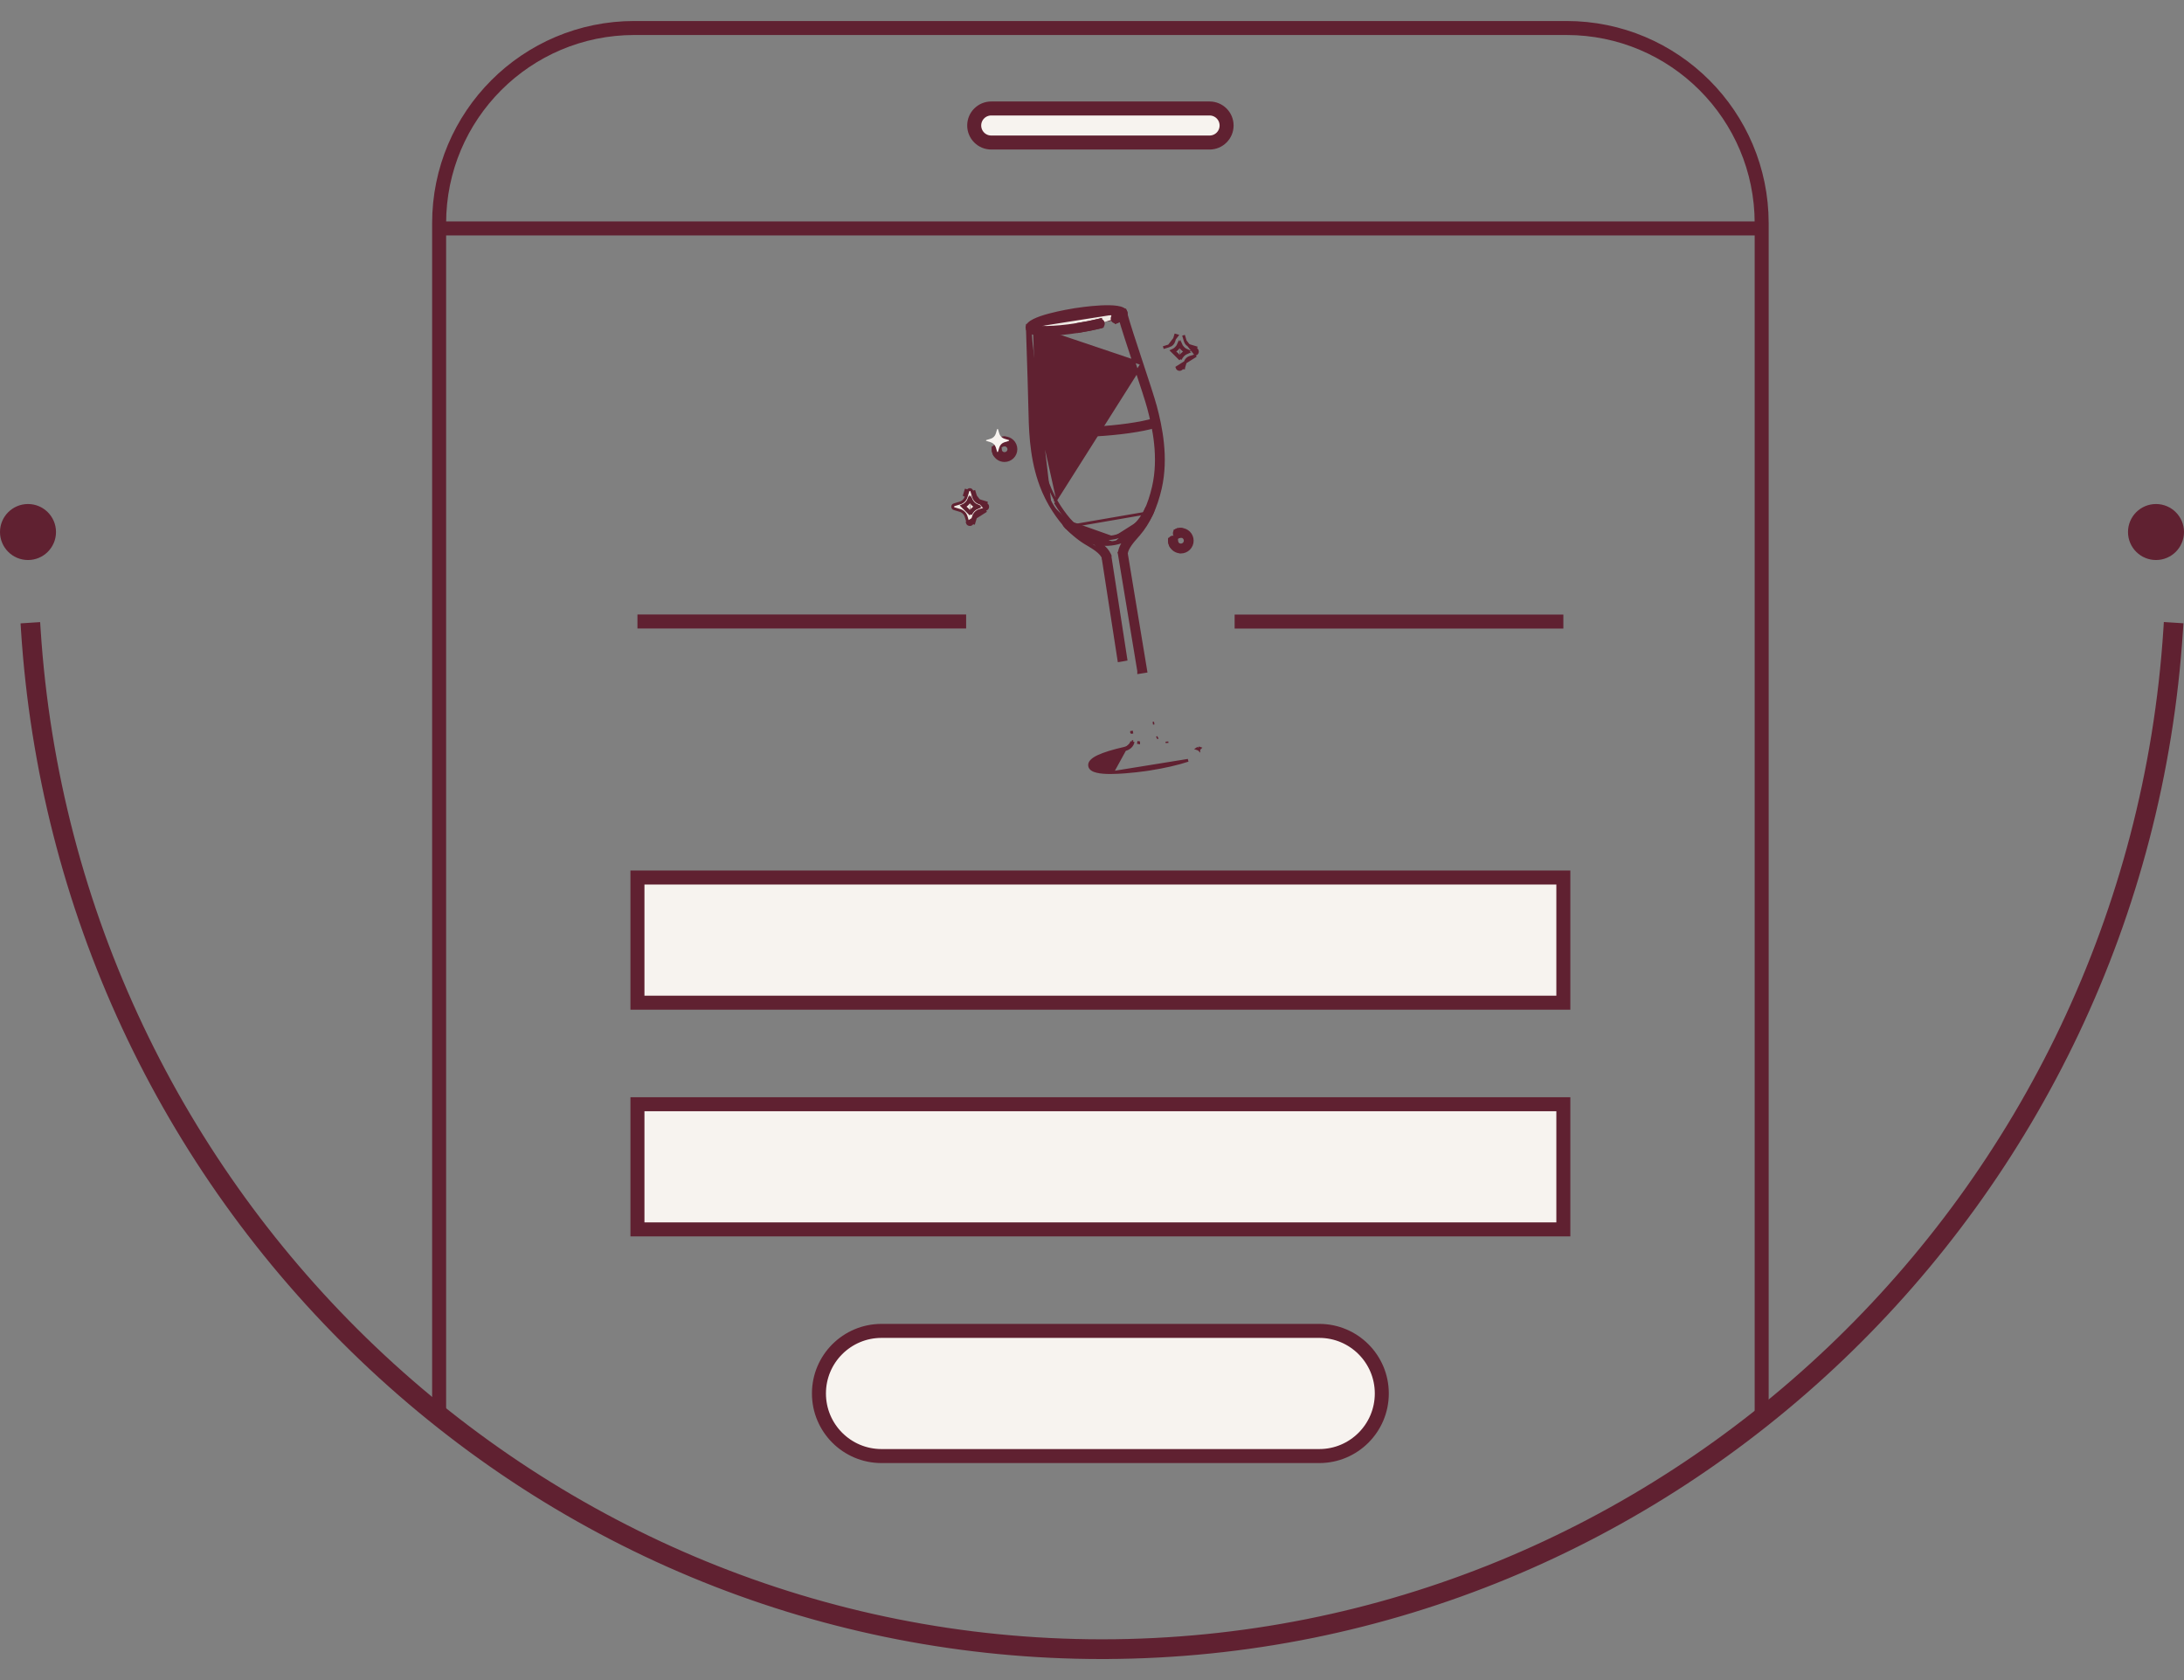 <svg width="78" height="60" viewBox="0 0 78 60" fill="none" xmlns="http://www.w3.org/2000/svg">
<rect x="0" y="0" width="78" height="60" fill="#808080" stroke="none"/>
<path d="M39.357 59.124H39.482V59.123C59.686 59.057 76.52 42.993 77.839 22.501L77.847 22.376L77.722 22.368L77.522 22.355L77.397 22.347L77.389 22.472C76.083 42.771 59.376 58.669 39.357 58.669C19.338 58.669 2.631 42.772 1.325 22.475L1.317 22.35L1.192 22.358L0.992 22.371L0.867 22.379L0.875 22.504C1.513 32.424 5.8 41.651 12.944 48.482C20.12 55.345 29.502 59.124 39.357 59.124Z" fill="#602131" stroke="#602131" stroke-width="0.25"/>
<circle cx="1" cy="19" r="1" fill="#602131"/>
<circle cx="77" cy="19" r="1" fill="#602131"/>
<path d="M39.724 27.592H39.674C39.486 27.592 39.309 27.581 39.176 27.548C39.109 27.532 39.05 27.51 39.005 27.48C38.959 27.449 38.924 27.406 38.915 27.35L38.915 27.35C38.904 27.282 38.935 27.219 38.988 27.166C39.041 27.112 39.121 27.061 39.224 27.013C39.432 26.915 39.746 26.818 40.163 26.723M39.724 27.592L40.174 26.772M39.724 27.592V27.59M39.724 27.592V27.59M40.163 26.723C40.163 26.723 40.163 26.723 40.163 26.723L40.174 26.772M40.163 26.723C40.163 26.723 40.162 26.724 40.162 26.724L40.174 26.772M40.163 26.723C40.308 26.687 40.399 26.596 40.419 26.48M40.174 26.772C40.334 26.732 40.444 26.628 40.468 26.489M40.419 26.48C40.419 26.48 40.419 26.48 40.419 26.481L40.468 26.489M40.419 26.48C40.419 26.48 40.419 26.48 40.419 26.48L40.468 26.489M40.419 26.48L40.468 26.489M40.84 23.761L40.848 23.81L40.848 23.81L40.84 23.761ZM40.84 23.761L40.791 23.768L40.791 23.768L40.84 23.761ZM40.002 23.524L40.051 23.515L40.051 23.515L40.002 23.524ZM40.002 23.524L40.011 23.573L40.011 23.573L40.002 23.524ZM39.724 27.59C40.3 27.584 40.999 27.477 41.052 27.468C41.575 27.386 42.065 27.274 42.43 27.153C42.43 27.153 42.43 27.153 42.43 27.153L39.724 27.59ZM39.624 27.542V27.542H39.674C39.657 27.542 39.64 27.542 39.624 27.542ZM40.415 26.152L40.416 26.153L40.465 26.144L40.415 26.151C40.415 26.151 40.415 26.151 40.415 26.152ZM40.665 26.521C40.665 26.521 40.665 26.521 40.665 26.521L40.616 26.513L40.665 26.522C40.665 26.522 40.665 26.521 40.665 26.521ZM39.204 27.309C39.195 27.306 39.187 27.304 39.179 27.302C39.168 27.299 39.159 27.296 39.154 27.293C39.151 27.291 39.15 27.29 39.15 27.29C39.15 27.29 39.151 27.291 39.152 27.293L39.114 27.325L39.161 27.34C39.16 27.343 39.159 27.345 39.159 27.345C39.159 27.345 39.161 27.343 39.165 27.339C39.172 27.332 39.182 27.323 39.199 27.312C39.201 27.311 39.202 27.31 39.204 27.309ZM41.31 26.355L41.354 26.332C41.354 26.332 41.354 26.332 41.354 26.332L41.31 26.355ZM41.172 25.83L41.222 25.822L41.222 25.822L41.172 25.83ZM42.757 26.741C42.76 26.742 42.763 26.743 42.767 26.743C42.786 26.748 42.8 26.753 42.809 26.756C42.813 26.758 42.815 26.759 42.816 26.76C42.816 26.76 42.816 26.76 42.816 26.76C42.816 26.759 42.815 26.758 42.813 26.757L42.849 26.722L42.801 26.706C42.802 26.705 42.802 26.704 42.802 26.704C42.802 26.704 42.801 26.706 42.798 26.708C42.794 26.713 42.788 26.719 42.778 26.726C42.772 26.731 42.765 26.736 42.757 26.741ZM41.676 26.484C41.676 26.484 41.676 26.484 41.676 26.484C41.676 26.484 41.676 26.484 41.676 26.484L41.68 26.534L41.676 26.484Z" fill="#602131" stroke="#602131" stroke-width="0.1"/>
<path d="M36.808 11.652L36.802 11.602L36.802 11.602L36.802 11.602L36.802 11.602L36.803 11.602L36.805 11.602L36.812 11.601L36.84 11.597C36.863 11.594 36.896 11.59 36.932 11.585C37.006 11.576 37.096 11.563 37.163 11.552L37.164 11.552L37.164 11.552L40.135 11.084L40.18 11.077L40.191 11.121L40.209 11.187L40.209 11.187C40.298 11.527 40.533 12.238 40.764 12.938L40.782 12.992L36.808 11.652ZM36.808 11.652L36.802 11.602L36.802 11.602L36.736 11.611L36.692 11.617V11.66V11.73C36.692 11.735 36.696 11.867 36.703 12.073C36.726 12.769 36.776 14.314 36.784 14.77L36.834 14.769C36.848 15.611 36.914 16.593 37.3 17.503L37.335 17.583C37.361 17.642 37.389 17.701 37.418 17.76C37.46 17.843 37.505 17.927 37.552 18.009M36.808 11.652L36.784 14.77C36.798 15.613 36.864 16.603 37.254 17.522L37.254 17.523L37.289 17.602L37.289 17.603C37.316 17.663 37.344 17.723 37.374 17.782C37.416 17.867 37.462 17.951 37.509 18.033L37.552 18.009M37.552 18.009L37.509 18.034L37.523 18.058L37.523 18.058L37.523 18.058C37.667 18.302 37.825 18.524 37.991 18.718L37.991 18.718C38.23 18.995 38.488 19.222 38.759 19.387L38.759 19.387L38.843 19.437L38.843 19.437L38.848 19.44C38.953 19.503 39.066 19.57 39.166 19.647C39.265 19.723 39.347 19.806 39.392 19.896M37.552 18.009L37.566 18.033C37.709 18.275 37.865 18.494 38.029 18.685C38.265 18.96 38.519 19.182 38.785 19.344L38.869 19.394L38.875 19.398C39.084 19.523 39.343 19.676 39.441 19.881M39.441 19.881L39.391 19.889L39.392 19.896M39.441 19.881L39.395 19.903C39.395 19.901 39.393 19.898 39.392 19.896M39.441 19.881L39.998 23.485L39.997 23.485L40.006 23.534L40.055 23.527L40.055 23.526L40.155 23.508L39.588 19.845L39.583 19.826C39.467 19.572 39.178 19.4 38.947 19.262M39.392 19.896L39.956 23.542L39.964 23.592L40.014 23.584L40.164 23.558L40.212 23.549L40.205 23.501L39.638 19.837L39.638 19.837L39.637 19.832L39.631 19.812L39.632 19.812L39.629 19.805C39.566 19.668 39.458 19.555 39.339 19.461C39.221 19.367 39.088 19.288 38.972 19.219L38.973 19.219L38.947 19.262M38.947 19.262L38.972 19.219L38.889 19.169L38.889 19.169C38.641 19.019 38.403 18.811 38.182 18.552M38.947 19.262L38.863 19.212C38.609 19.059 38.368 18.847 38.144 18.584M38.144 18.584L38.182 18.552M38.144 18.584L38.181 18.552C38.181 18.552 38.182 18.552 38.182 18.552M38.144 18.584C37.991 18.404 37.844 18.2 37.709 17.977L37.721 17.963L37.743 17.936M38.182 18.552C38.027 18.37 37.88 18.164 37.743 17.936M37.743 17.936C37.742 17.933 37.74 17.93 37.738 17.927L37.725 17.906L37.712 17.884L37.671 17.909L40.782 12.992C40.992 13.626 41.189 14.228 41.262 14.501L41.263 14.501C41.458 15.232 41.692 16.34 41.44 17.441L41.44 17.441C41.284 18.119 41.028 18.673 40.673 19.084L40.673 19.085L40.608 19.158L40.608 19.158L40.604 19.163C40.524 19.254 40.437 19.353 40.366 19.457C40.295 19.56 40.242 19.664 40.227 19.764L40.916 23.926L40.924 23.976L40.874 23.984L40.725 24.008L40.667 24.017V23.961L39.974 19.775L39.972 19.767H39.973V19.756V19.75L39.974 19.75C39.991 19.601 40.06 19.461 40.144 19.335C40.225 19.212 40.324 19.099 40.411 19L40.418 18.991L40.419 18.991L40.483 18.918C40.483 18.918 40.483 18.918 40.483 18.918C40.808 18.542 41.048 18.026 41.195 17.384L41.195 17.384C41.434 16.341 41.211 15.278 41.02 14.565C40.953 14.315 40.773 13.769 40.577 13.175C40.566 13.14 40.554 13.105 40.542 13.07L40.542 13.07C40.529 13.031 40.517 12.992 40.504 12.952C40.302 12.339 40.099 11.723 39.996 11.36L37.202 11.8L37.202 11.8C37.127 11.812 37.024 11.826 36.947 11.836C36.963 12.326 37.027 14.243 37.035 14.765M37.743 17.936L37.744 17.936L37.726 17.905C37.681 17.828 37.638 17.749 37.599 17.668L37.599 17.668L37.599 17.668C37.57 17.611 37.544 17.555 37.518 17.498M37.518 17.498L37.485 17.422L37.439 17.442M37.518 17.498C37.518 17.498 37.518 17.498 37.518 17.498L37.472 17.518M37.518 17.498L37.518 17.498L37.472 17.518M37.439 17.442L37.485 17.422L37.485 17.422C37.114 16.547 37.049 15.591 37.035 14.765M37.439 17.442L37.472 17.518M37.439 17.442L37.472 17.518M37.035 14.765C37.035 14.765 37.035 14.765 37.035 14.765L36.986 14.766L37.035 14.765Z" fill="#602131" stroke="#602131" stroke-width="0.1"/>
<mask id="path-6-outside-1_698_2277" maskUnits="userSpaceOnUse" x="35.806" y="10.074" width="5" height="2" fill="black">
<rect fill="white" x="35.806" y="10.074" width="5" height="2"/>
<path d="M39.281 11.553C39.049 11.61 38.78 11.666 38.491 11.711C37.584 11.853 36.829 11.85 36.806 11.704C36.784 11.558 37.5 11.323 38.408 11.179C39.315 11.036 40.07 11.04 40.093 11.186C40.101 11.24 40.009 11.306 39.844 11.375"/>
</mask>
<path d="M39.281 11.553C39.049 11.61 38.78 11.666 38.491 11.711C37.584 11.853 36.829 11.85 36.806 11.704C36.784 11.558 37.5 11.323 38.408 11.179C39.315 11.036 40.07 11.04 40.093 11.186C40.101 11.24 40.009 11.306 39.844 11.375" fill="#EFEAE4"/>
<path d="M38.491 11.711L38.476 11.612L38.476 11.612L38.491 11.711ZM38.408 11.179L38.392 11.08L38.392 11.08L38.408 11.179ZM40.093 11.186L39.994 11.201L39.994 11.202L40.093 11.186ZM39.257 11.456C39.028 11.512 38.761 11.567 38.476 11.612L38.507 11.81C38.798 11.764 39.071 11.708 39.305 11.65L39.257 11.456ZM38.476 11.612C38.026 11.683 37.615 11.717 37.317 11.716C37.167 11.715 37.05 11.705 36.972 11.689C36.932 11.68 36.909 11.671 36.897 11.665C36.883 11.657 36.901 11.662 36.905 11.688L36.708 11.719C36.717 11.782 36.764 11.819 36.799 11.839C36.836 11.86 36.883 11.874 36.931 11.884C37.029 11.905 37.161 11.915 37.316 11.915C37.628 11.917 38.049 11.881 38.507 11.81L38.476 11.612ZM36.905 11.688C36.909 11.715 36.894 11.725 36.905 11.713C36.914 11.703 36.934 11.687 36.969 11.667C37.039 11.627 37.147 11.582 37.289 11.536C37.573 11.443 37.973 11.349 38.423 11.277L38.392 11.08C37.935 11.153 37.523 11.248 37.227 11.346C37.08 11.394 36.956 11.444 36.87 11.494C36.827 11.518 36.787 11.546 36.758 11.577C36.731 11.607 36.698 11.656 36.708 11.719L36.905 11.688ZM38.423 11.277C38.873 11.207 39.283 11.173 39.582 11.174C39.732 11.175 39.849 11.184 39.927 11.201C39.967 11.209 39.99 11.218 40.002 11.225C40.016 11.232 39.998 11.227 39.994 11.201L40.191 11.17C40.182 11.107 40.135 11.07 40.1 11.05C40.063 11.03 40.017 11.015 39.968 11.005C39.87 10.984 39.738 10.975 39.583 10.974C39.271 10.973 38.85 11.008 38.392 11.08L38.423 11.277ZM39.994 11.202C39.991 11.182 39.999 11.171 39.998 11.172C39.996 11.174 39.99 11.182 39.974 11.195C39.941 11.219 39.885 11.249 39.805 11.283L39.883 11.467C39.968 11.431 40.041 11.394 40.093 11.355C40.12 11.335 40.145 11.312 40.164 11.284C40.183 11.256 40.199 11.216 40.191 11.17L39.994 11.202Z" fill="#602131" mask="url(#path-6-outside-1_698_2277)"/>
<path d="M36.732 11.716L36.682 11.723C36.686 11.751 36.696 11.78 36.72 11.809C36.744 11.837 36.778 11.86 36.824 11.88C36.916 11.917 37.067 11.941 37.316 11.942H37.316H37.321L37.325 11.943H37.337C37.66 11.943 38.077 11.905 38.513 11.837L38.513 11.837L38.513 11.837C38.792 11.791 39.069 11.737 39.312 11.676L39.36 11.664L39.348 11.615L39.312 11.469L39.3 11.421L39.251 11.433C39.016 11.492 38.746 11.545 38.473 11.588L38.481 11.638L38.473 11.588C38.036 11.657 37.67 11.687 37.4 11.691C37.264 11.693 37.154 11.689 37.071 11.681C37.048 11.678 37.028 11.676 37.01 11.673C37.026 11.665 37.044 11.656 37.065 11.647C37.142 11.613 37.246 11.575 37.375 11.536C37.633 11.457 37.991 11.373 38.428 11.305L38.428 11.305C38.862 11.236 39.227 11.206 39.497 11.201C39.632 11.199 39.743 11.203 39.827 11.211C39.849 11.213 39.87 11.216 39.888 11.218C39.863 11.231 39.833 11.245 39.795 11.261L39.749 11.281L39.768 11.326L39.826 11.466L39.845 11.512L39.891 11.493C40.002 11.446 40.087 11.399 40.141 11.349C40.198 11.297 40.228 11.237 40.217 11.167M36.732 11.716L36.682 11.724C36.672 11.661 36.702 11.606 36.745 11.561C36.788 11.517 36.85 11.477 36.922 11.441C37.067 11.368 37.264 11.303 37.465 11.249C37.868 11.141 38.3 11.07 38.388 11.056C38.476 11.042 38.908 10.977 39.325 10.956C39.533 10.946 39.741 10.947 39.901 10.972C39.981 10.984 40.052 11.003 40.107 11.032C40.162 11.061 40.207 11.104 40.217 11.167M36.732 11.716C36.744 11.796 36.822 11.89 37.316 11.892L36.732 11.716ZM40.217 11.167C40.217 11.167 40.217 11.167 40.217 11.167L40.167 11.175L40.217 11.167C40.217 11.167 40.217 11.167 40.217 11.167Z" fill="#602131" stroke="#602131" stroke-width="0.1"/>
<path d="M38.067 18.818L38.065 18.821L38.029 18.781C37.975 18.719 37.996 18.643 38.037 18.601C38.058 18.581 38.087 18.565 38.12 18.563C38.154 18.561 38.188 18.576 38.214 18.605M38.067 18.818L38.047 18.697C38.045 18.635 38.124 18.579 38.176 18.638C38.583 19.092 39.185 19.335 39.794 19.21M38.067 18.818L38.102 18.783L38.103 18.783C38.538 19.245 39.163 19.482 39.795 19.367M38.067 18.818L41.166 18.284M38.067 18.818C38.513 19.291 39.154 19.534 39.804 19.416M38.067 18.818L39.804 19.416M38.214 18.605C38.214 18.605 38.214 18.605 38.214 18.605L38.176 18.638L38.214 18.605C38.214 18.605 38.214 18.605 38.214 18.605ZM38.214 18.605C38.611 19.047 39.195 19.282 39.783 19.161M39.783 19.161C39.783 19.161 39.783 19.161 39.783 19.161L39.794 19.21M39.783 19.161C40.324 19.049 40.714 18.661 40.941 18.163L40.941 18.163C40.957 18.128 40.986 18.104 41.02 18.097C41.053 18.09 41.085 18.098 41.11 18.113C41.159 18.142 41.2 18.21 41.166 18.284M39.783 19.161C39.783 19.161 39.783 19.161 39.783 19.161L39.794 19.21M39.794 19.21C40.353 19.094 40.755 18.692 40.986 18.184C41.028 18.094 41.162 18.174 41.12 18.262M41.166 18.284C40.907 18.847 40.436 19.301 39.804 19.416M41.166 18.284C41.166 18.284 41.166 18.284 41.166 18.284L41.12 18.262M41.166 18.284C41.166 18.284 41.166 18.283 41.166 18.283L41.12 18.262M41.166 18.284L39.804 19.416M41.12 18.262C40.866 18.815 40.407 19.255 39.795 19.367M39.795 19.367L39.804 19.416C39.804 19.416 39.804 19.416 39.804 19.416M39.795 19.367L39.804 19.416" fill="#602131" stroke="#602131" stroke-width="0.1"/>
<path d="M36.9 15.403L36.891 15.453L39.091 15.487L39.094 15.537C39.094 15.537 39.094 15.537 39.094 15.537C39.963 15.49 40.78 15.375 41.277 15.228L41.325 15.213L41.311 15.165L41.267 15.021L41.253 14.973L41.205 14.987C40.729 15.128 39.935 15.239 39.08 15.286C38.247 15.331 37.484 15.305 36.986 15.214L36.937 15.205L36.928 15.254L36.9 15.403Z" fill="#602131" stroke="#602131" stroke-width="0.1"/>
<path d="M39.865 11.448L39.886 11.494C39.844 11.512 39.803 11.496 39.783 11.486C39.751 11.47 39.732 11.44 39.723 11.411C39.712 11.378 39.718 11.338 39.736 11.31C39.751 11.285 39.773 11.271 39.79 11.262L39.79 11.261C39.791 11.261 39.792 11.261 39.793 11.26C39.794 11.259 39.795 11.258 39.797 11.258C39.798 11.257 39.798 11.257 39.799 11.257L39.81 11.25H39.815C39.869 11.227 39.919 11.201 39.963 11.169C39.963 11.169 39.963 11.169 39.963 11.169C39.966 11.167 39.968 11.164 39.971 11.162C39.973 11.149 39.977 11.136 39.984 11.123C40 11.091 40.03 11.072 40.059 11.063C40.091 11.052 40.13 11.057 40.158 11.075C40.172 11.082 40.184 11.094 40.193 11.105C40.202 11.116 40.214 11.133 40.217 11.154C40.223 11.183 40.223 11.206 40.216 11.235L40.216 11.236L40.216 11.236C40.211 11.257 40.201 11.275 40.194 11.289L40.193 11.29L40.193 11.29C40.169 11.329 40.138 11.355 40.109 11.377L40.079 11.337M39.865 11.448C39.869 11.446 39.874 11.444 39.878 11.442C39.947 11.413 40.018 11.383 40.079 11.337M39.865 11.448L39.885 11.494C39.889 11.492 39.894 11.49 39.899 11.488C39.967 11.459 40.044 11.426 40.109 11.377L40.079 11.337M39.865 11.448C39.846 11.457 39.823 11.45 39.806 11.441C39.788 11.433 39.776 11.415 39.771 11.396C39.764 11.377 39.767 11.353 39.778 11.337C39.785 11.325 39.795 11.317 39.806 11.31L40.079 11.337M40.079 11.337C40.107 11.316 40.131 11.295 40.15 11.264L40.079 11.337Z" fill="#602131" stroke="#602131" stroke-width="0.1"/>
<path d="M39.31 11.432V11.416L39.248 11.431C38.989 11.495 38.727 11.547 38.463 11.588L38.463 11.588L38.462 11.588C38.422 11.595 38.395 11.622 38.38 11.651C38.365 11.679 38.359 11.714 38.368 11.747L38.368 11.747L38.368 11.747C38.389 11.822 38.462 11.846 38.52 11.837L38.512 11.787M39.31 11.432L39.301 11.481C39.366 11.5 39.382 11.608 39.301 11.629C39.041 11.693 38.776 11.746 38.512 11.787M39.31 11.432C39.324 11.435 39.337 11.441 39.349 11.449C39.376 11.468 39.393 11.495 39.401 11.524C39.409 11.552 39.408 11.585 39.394 11.614C39.379 11.645 39.352 11.668 39.314 11.678L39.313 11.678L39.313 11.678C39.051 11.742 38.785 11.795 38.52 11.837L38.512 11.787M39.31 11.432L38.47 11.638C38.429 11.645 38.406 11.695 38.416 11.733C38.429 11.777 38.47 11.794 38.512 11.787" fill="#602131" stroke="#602131" stroke-width="0.1"/>
<path d="M35.507 16.218L35.507 16.218L35.508 16.219C35.575 16.358 35.719 16.448 35.874 16.448H35.876C36.1 16.448 36.283 16.266 36.283 16.042C36.283 15.818 36.1 15.636 35.876 15.636C35.823 15.636 35.771 15.646 35.722 15.665L35.675 15.684L35.694 15.731L35.752 15.87L35.77 15.916L35.816 15.897C35.914 15.858 36.031 15.937 36.031 16.042C36.031 16.128 35.962 16.197 35.876 16.197C35.816 16.197 35.761 16.163 35.735 16.109L35.735 16.109L35.735 16.108C35.724 16.087 35.719 16.066 35.719 16.042V15.992H35.669H35.518H35.468V16.042C35.468 16.104 35.482 16.163 35.507 16.218Z" fill="#602131" stroke="#602131" stroke-width="0.1"/>
<path d="M35.547 16.265C35.559 16.274 35.574 16.282 35.589 16.285C35.618 16.293 35.658 16.292 35.688 16.271C35.708 16.259 35.737 16.233 35.745 16.194L35.745 16.194V16.185C35.745 16.185 35.745 16.184 35.745 16.183L35.747 16.176L35.749 16.176V16.164C35.749 16.14 35.743 16.12 35.732 16.101L35.726 16.091C35.725 16.086 35.724 16.081 35.723 16.076C35.722 16.07 35.722 16.064 35.722 16.059C35.722 16.059 35.722 16.059 35.722 16.058C35.721 16.052 35.721 16.047 35.721 16.042C35.721 16.009 35.707 15.976 35.684 15.953C35.661 15.93 35.627 15.916 35.594 15.916C35.565 15.916 35.529 15.926 35.503 15.955C35.484 15.977 35.468 16.006 35.468 16.042C35.468 16.074 35.472 16.106 35.48 16.138L35.48 16.138L35.48 16.138C35.487 16.166 35.497 16.196 35.511 16.224C35.52 16.242 35.534 16.256 35.547 16.265Z" fill="#602131" stroke="#602131" stroke-width="0.1"/>
<path d="M35.788 15.645C35.769 15.649 35.75 15.655 35.731 15.662C35.714 15.666 35.7 15.674 35.689 15.684C35.676 15.693 35.664 15.705 35.656 15.722C35.649 15.735 35.643 15.751 35.642 15.768C35.64 15.783 35.64 15.797 35.642 15.812L35.642 15.812L35.644 15.817C35.652 15.847 35.671 15.877 35.704 15.894L35.704 15.895L35.714 15.897C35.714 15.898 35.715 15.898 35.717 15.899C35.717 15.899 35.717 15.899 35.717 15.899C35.72 15.9 35.726 15.903 35.734 15.905C35.755 15.91 35.778 15.91 35.8 15.905L35.8 15.905L35.805 15.903C35.819 15.898 35.832 15.893 35.844 15.89C35.849 15.89 35.854 15.89 35.857 15.889L35.858 15.889C35.864 15.889 35.869 15.889 35.873 15.889C35.905 15.889 35.939 15.874 35.962 15.851C35.974 15.84 35.982 15.826 35.987 15.814C35.997 15.795 35.999 15.776 35.999 15.762C35.999 15.732 35.989 15.696 35.96 15.671C35.938 15.651 35.909 15.636 35.873 15.636C35.844 15.636 35.814 15.64 35.788 15.645ZM35.788 15.645C35.788 15.645 35.788 15.645 35.788 15.645L35.798 15.694L35.787 15.645C35.788 15.645 35.788 15.645 35.788 15.645Z" fill="#602131" stroke="#602131" stroke-width="0.1"/>
<path d="M41.805 19.483L41.805 19.483L41.806 19.484C41.87 19.616 42.004 19.705 42.151 19.713L42.153 19.716H42.174C42.398 19.716 42.58 19.533 42.58 19.309C42.58 19.085 42.398 18.903 42.174 18.903C42.121 18.903 42.069 18.913 42.02 18.932L41.973 18.951L41.992 18.998L42.05 19.137L42.069 19.184L42.115 19.164C42.133 19.156 42.153 19.152 42.174 19.152C42.259 19.152 42.329 19.222 42.329 19.308C42.329 19.393 42.259 19.463 42.174 19.463C42.113 19.463 42.059 19.428 42.033 19.374L42.033 19.374L42.033 19.374C42.022 19.353 42.017 19.331 42.017 19.308V19.258H41.967H41.816H41.766V19.308C41.766 19.369 41.78 19.428 41.805 19.483Z" fill="#602131" stroke="#602131" stroke-width="0.1"/>
<path d="M41.844 19.529C41.857 19.538 41.872 19.545 41.887 19.549C41.916 19.557 41.956 19.555 41.986 19.535C42.005 19.522 42.035 19.497 42.042 19.457L42.043 19.457V19.449C42.043 19.448 42.043 19.448 42.043 19.447L42.045 19.44L42.047 19.44V19.427C42.047 19.404 42.041 19.384 42.03 19.364L42.024 19.355C42.023 19.35 42.022 19.345 42.02 19.34C42.02 19.334 42.02 19.328 42.02 19.323C42.02 19.323 42.02 19.322 42.02 19.322C42.019 19.316 42.019 19.311 42.019 19.306C42.019 19.273 42.005 19.24 41.981 19.216C41.958 19.193 41.925 19.179 41.892 19.179C41.862 19.179 41.827 19.19 41.801 19.219C41.782 19.241 41.766 19.269 41.766 19.306C41.766 19.338 41.77 19.37 41.778 19.401L41.778 19.401L41.778 19.402C41.785 19.43 41.795 19.46 41.809 19.488C41.818 19.506 41.832 19.519 41.844 19.529Z" fill="#602131" stroke="#602131" stroke-width="0.1"/>
<path d="M42.086 18.909C42.067 18.913 42.048 18.918 42.029 18.925C42.012 18.93 41.998 18.938 41.987 18.948C41.974 18.956 41.962 18.969 41.954 18.986C41.947 18.998 41.941 19.015 41.94 19.032C41.938 19.046 41.938 19.061 41.94 19.076L41.94 19.076L41.941 19.081C41.95 19.11 41.969 19.141 42.002 19.157L42.002 19.159L42.012 19.161C42.012 19.161 42.013 19.162 42.014 19.162C42.014 19.162 42.015 19.162 42.015 19.162C42.018 19.164 42.024 19.166 42.031 19.168C42.053 19.174 42.075 19.174 42.097 19.168L42.097 19.169L42.103 19.166C42.117 19.161 42.13 19.157 42.142 19.154C42.147 19.154 42.151 19.153 42.155 19.153L42.156 19.153C42.162 19.153 42.166 19.152 42.17 19.152C42.203 19.152 42.237 19.138 42.26 19.115C42.271 19.103 42.28 19.09 42.285 19.077C42.295 19.059 42.297 19.04 42.297 19.026C42.297 18.996 42.286 18.96 42.258 18.934C42.236 18.915 42.207 18.899 42.17 18.899C42.142 18.899 42.112 18.903 42.086 18.909ZM42.086 18.909C42.086 18.909 42.086 18.909 42.086 18.909L42.096 18.958L42.085 18.909C42.085 18.909 42.086 18.909 42.086 18.909Z" fill="#602131" stroke="#602131" stroke-width="0.1"/>
<path d="M34.707 17.535L34.707 17.535L34.706 17.534C34.684 17.467 34.59 17.467 34.568 17.534L34.568 17.534L34.568 17.535L34.505 17.744C34.473 17.849 34.39 17.933 34.285 17.964L34.076 18.027L34.076 18.027L34.075 18.027C34.008 18.049 34.008 18.143 34.075 18.166L34.075 18.166L34.076 18.166L34.285 18.229C34.39 18.26 34.473 18.343 34.505 18.449L34.568 18.658L34.568 18.658L34.568 18.659C34.59 18.726 34.684 18.726 34.706 18.659L34.706 18.659L34.707 18.658L34.77 18.449C34.801 18.343 34.884 18.26 34.99 18.229L35.199 18.166L35.199 18.166L35.2 18.166C35.266 18.143 35.266 18.049 35.2 18.027L35.2 18.027L35.199 18.027L34.99 17.964C34.884 17.933 34.801 17.849 34.77 17.744L34.707 17.535Z" fill="#EFEAE4" stroke="#602131" stroke-width="0.1"/>
<path d="M34.841 17.721L34.841 17.721C34.865 17.804 34.929 17.866 35.011 17.891C35.011 17.891 35.011 17.891 35.011 17.891L35.219 17.954C35.219 17.954 35.219 17.954 35.219 17.954L35.219 17.954L35.205 18.002C35.247 18.014 35.275 18.052 35.275 18.096C35.275 18.139 35.247 18.177 35.205 18.189L34.841 17.721ZM34.841 17.721L34.778 17.513L34.841 17.721ZM34.666 18.371C34.712 18.257 34.802 18.168 34.916 18.122C34.895 18.115 34.874 18.106 34.855 18.095M34.666 18.371L34.363 18.069C34.477 18.022 34.567 17.933 34.613 17.819C34.621 17.84 34.63 17.86 34.64 17.88M34.666 18.371C34.659 18.35 34.65 18.329 34.639 18.31M34.666 18.371L34.639 18.31M34.855 18.095C34.874 18.085 34.895 18.076 34.916 18.069C34.803 18.023 34.714 17.933 34.667 17.819C34.659 17.84 34.65 17.86 34.64 17.88M34.855 18.095C34.762 18.048 34.688 17.972 34.64 17.88M34.855 18.095C34.762 18.143 34.687 18.217 34.639 18.31M34.64 17.88C34.592 17.973 34.517 18.047 34.424 18.095C34.517 18.143 34.591 18.218 34.639 18.31M35.013 18.3L35.219 18.237L34.544 18.664C34.556 18.706 34.595 18.734 34.638 18.734C34.682 18.734 34.72 18.706 34.732 18.664L34.78 18.678L34.78 18.678C34.78 18.678 34.78 18.678 34.78 18.678L34.843 18.47C34.843 18.47 34.843 18.47 34.843 18.47C34.867 18.389 34.931 18.325 35.013 18.3ZM34.495 17.513L34.432 17.721L34.542 17.527L34.495 17.513L34.495 17.513Z" fill="#602131" stroke="#602131" stroke-width="0.1"/>
<path d="M41.753 12.351L41.753 12.351C41.835 12.327 41.898 12.263 41.923 12.181C41.923 12.181 41.923 12.181 41.923 12.181L41.985 11.973L41.985 11.973L42.033 11.987L41.753 12.351ZM41.753 12.351L41.753 12.351M41.753 12.351L41.753 12.351M41.753 12.351L41.546 12.414L41.753 12.351ZM42.331 12.181L42.331 12.182C42.356 12.264 42.42 12.327 42.501 12.351C42.501 12.351 42.501 12.351 42.502 12.351L42.71 12.414C42.71 12.414 42.71 12.414 42.71 12.414L42.71 12.414L42.696 12.462C42.737 12.474 42.765 12.512 42.765 12.556C42.765 12.599 42.737 12.637 42.696 12.65L42.331 12.181ZM42.331 12.181L42.269 11.973L42.331 12.181ZM42.157 12.831C42.203 12.717 42.293 12.628 42.407 12.582C42.386 12.575 42.365 12.566 42.345 12.556M42.157 12.831L41.854 12.529C41.968 12.482 42.058 12.393 42.104 12.279C42.112 12.3 42.121 12.321 42.131 12.34M42.157 12.831C42.149 12.81 42.14 12.79 42.13 12.77M42.157 12.831L42.13 12.77M42.345 12.556C42.365 12.546 42.386 12.537 42.407 12.529C42.293 12.483 42.204 12.393 42.157 12.279C42.15 12.3 42.141 12.321 42.131 12.34M42.345 12.556C42.253 12.508 42.179 12.432 42.131 12.34M42.345 12.556C42.253 12.603 42.178 12.678 42.13 12.77M42.131 12.34C42.083 12.433 42.008 12.508 41.915 12.556C42.007 12.603 42.082 12.678 42.13 12.77M42.503 12.76L42.71 12.698L42.035 13.124C42.047 13.166 42.085 13.194 42.129 13.194C42.172 13.194 42.211 13.166 42.223 13.124L42.27 13.139L42.271 13.139C42.271 13.139 42.271 13.138 42.271 13.138L42.333 12.93C42.333 12.93 42.333 12.93 42.333 12.93C42.358 12.849 42.422 12.785 42.503 12.76Z" fill="#602131" stroke="#602131" stroke-width="0.1"/>
<path d="M15.683 50.5V7.973C15.683 4.122 18.804 1 22.656 1H55.944C59.794 1 62.917 4.122 62.917 7.973V50.5" stroke="#602131" stroke-width="0.5" stroke-miterlimit="10"/>
<path d="M15.683 8.158H62.916" stroke="#602131" stroke-width="0.5" stroke-miterlimit="10"/>
<path d="M43.199 3.874H35.401C35.065 3.874 34.793 4.146 34.793 4.482C34.793 4.818 35.065 5.09 35.401 5.09H43.199C43.535 5.09 43.807 4.818 43.807 4.482C43.807 4.146 43.535 3.874 43.199 3.874Z" fill="#F7F3EF" stroke="#602131" stroke-width="0.5" stroke-miterlimit="10"/>
<path d="M55.834 31.339H22.766V35.809H55.834V31.339Z" fill="#F7F3EF" stroke="#602131" stroke-width="0.5" stroke-miterlimit="10"/>
<path d="M55.834 39.435H22.766V43.905H55.834V39.435Z" fill="#F7F3EF" stroke="#602131" stroke-width="0.5" stroke-miterlimit="10"/>
<path d="M47.116 47.53H31.483C30.249 47.53 29.248 48.53 29.248 49.764V49.766C29.248 51 30.249 52 31.483 52H47.116C48.35 52 49.35 51 49.35 49.766V49.764C49.35 48.53 48.35 47.53 47.116 47.53Z" fill="#F7F3EF" stroke="#602131" stroke-width="0.5" stroke-miterlimit="10"/>
<path d="M35.643 15.33L35.689 15.483C35.716 15.573 35.786 15.643 35.875 15.669L36.028 15.715C36.043 15.72 36.043 15.742 36.028 15.747L35.875 15.793C35.786 15.82 35.716 15.89 35.689 15.979L35.643 16.132C35.638 16.148 35.616 16.148 35.611 16.132L35.565 15.979C35.538 15.89 35.468 15.82 35.379 15.793L35.226 15.747C35.211 15.742 35.211 15.72 35.226 15.715L35.379 15.669C35.468 15.643 35.538 15.573 35.565 15.483L35.611 15.33C35.616 15.315 35.638 15.315 35.643 15.33Z" fill="#F7F3EF"/>
<path d="M44.094 22.198H55.834" stroke="#602131" stroke-width="0.5" stroke-miterlimit="10"/>
<path d="M22.766 22.195H34.505" stroke="#602131" stroke-width="0.5" stroke-miterlimit="10"/>
</svg>
